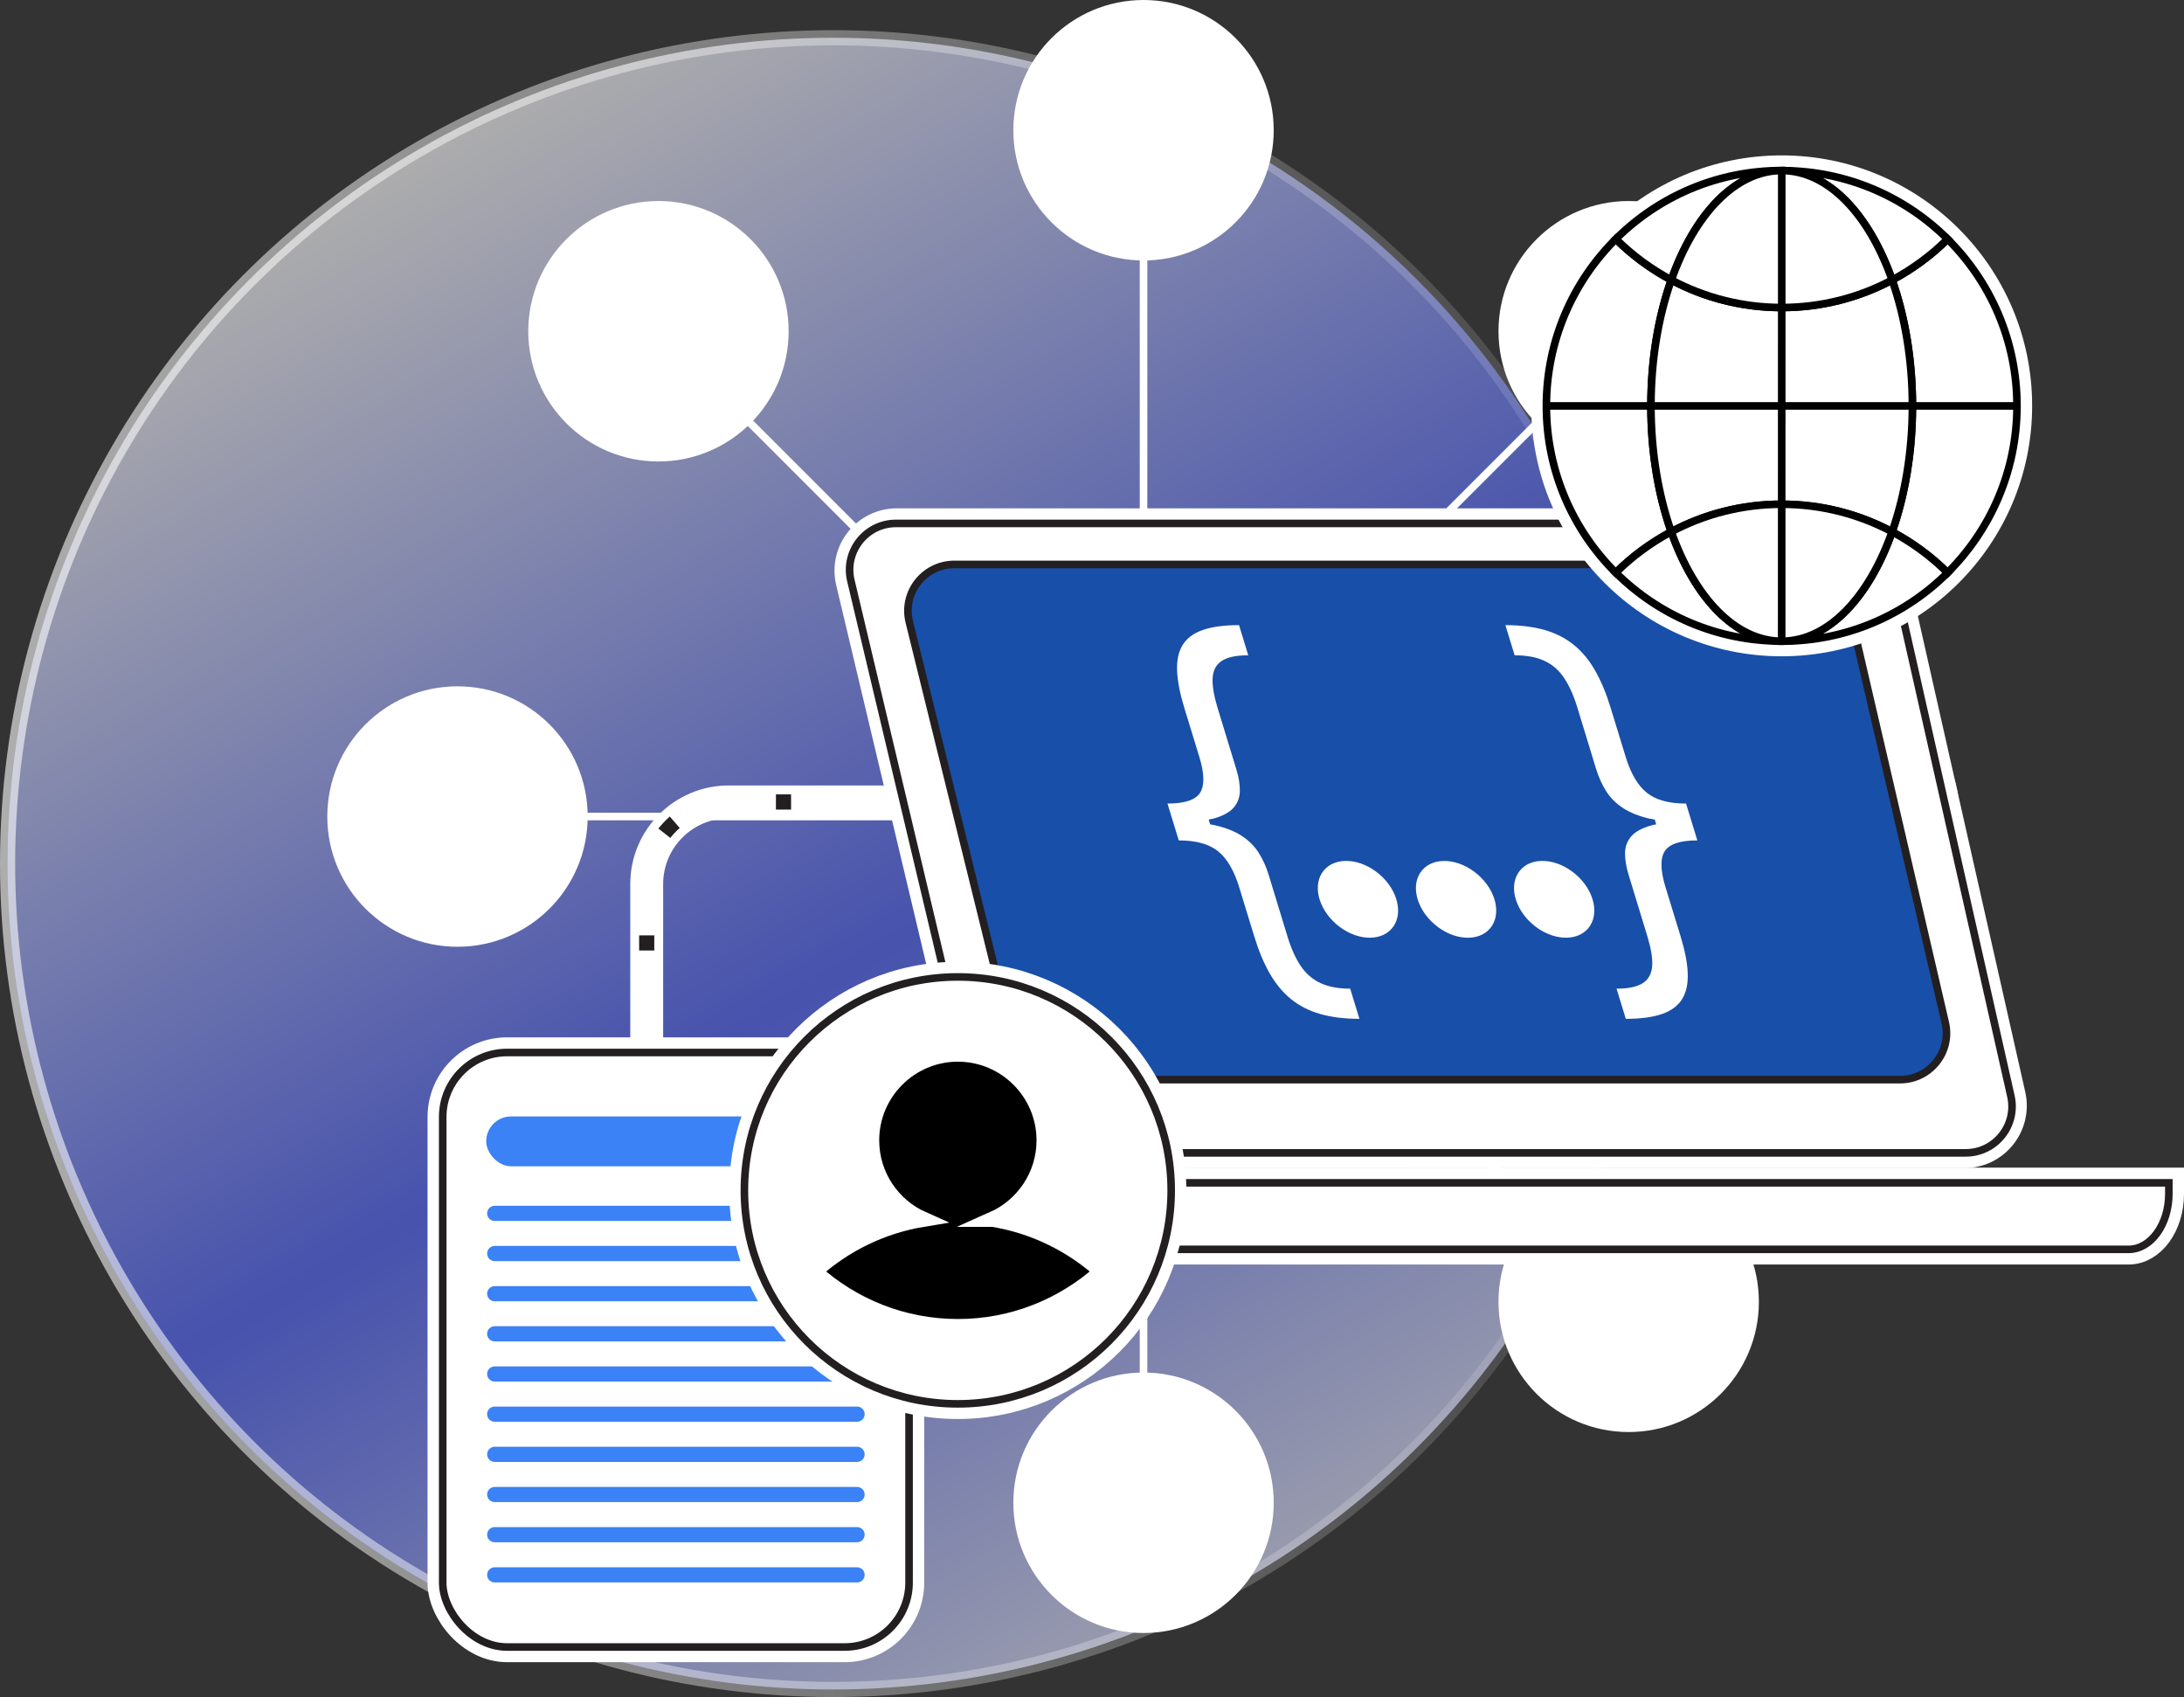 <?xml version="1.0" encoding="UTF-8"?>
<svg id="Layer_2" data-name="Layer 2" xmlns="http://www.w3.org/2000/svg" xmlns:xlink="http://www.w3.org/1999/xlink" viewBox="0 0 288.2 223.88">
  <rect x="0" y="0" width="288.2" height="223.88" fill="#333333" stroke="none"/>
  <defs>
    <style>
      .cls-1, .cls-2, .cls-3 {
        fill: #fff;
      }

      .cls-4 {
        fill: #3b82f6;
      }

      .cls-5, .cls-2, .cls-6, .cls-7, .cls-8, .cls-3, .cls-9 {
        stroke-miterlimit: 10;
      }

      .cls-5, .cls-6, .cls-7 {
        fill: none;
      }

      .cls-5, .cls-8, .cls-9 {
        stroke: #fff;
      }

      .cls-2, .cls-7 {
        stroke: #231f20;
      }

      .cls-6 {
        stroke: #3b82f6;
        stroke-linecap: round;
      }

      .cls-6, .cls-7, .cls-8, .cls-10 {
        stroke-width: 2px;
      }

      .cls-7 {
        stroke-dasharray: 0 0 0 12 2 2;
      }

      .cls-3 {
        stroke: #000;
      }

      .cls-9 {
        fill: #184fa8;
        stroke-width: 4px;
      }

      .cls-10 {
        fill: url(#linear-gradient);
        opacity: .6;
        stroke: url(#linear-gradient-2);
      }
    </style>
    <linearGradient id="linear-gradient" x1="164.44" y1="208.3" x2="55.47" y2="19.56" gradientUnits="userSpaceOnUse">
      <stop offset="0" stop-color="#dde1ff"/>
      <stop offset=".44" stop-color="#5468ff"/>
      <stop offset="1" stop-color="#fff"/>
    </linearGradient>
    <linearGradient id="linear-gradient-2" x1="0" y1="113.93" x2="219.9" y2="113.93" gradientUnits="userSpaceOnUse">
      <stop offset="0" stop-color="#fff"/>
      <stop offset="1" stop-color="#fff" stop-opacity=".13"/>
    </linearGradient>
  </defs>
  <g id="Layer_1-2" data-name="Layer 1">
    <circle class="cls-10" cx="109.95" cy="113.93" r="108.95"/>
    <g>
      <circle class="cls-1" cx="150.9" cy="17.18" r="17.18"/>
      <circle class="cls-1" cx="150.9" cy="198.25" r="17.18"/>
      <line class="cls-5" x1="150.9" y1="201.61" x2="150.9" y2="17.18"/>
      <circle class="cls-1" cx="214.92" cy="43.7" r="17.18"/>
      <circle class="cls-1" cx="150.9" cy="107.72" r="17.18"/>
      <circle class="cls-1" cx="86.89" cy="171.74" r="17.18"/>
      <line class="cls-5" x1="84.52" y1="174.11" x2="214.92" y2="43.7"/>
      <circle class="cls-1" cx="86.89" cy="43.7" r="17.18"/>
      <circle class="cls-1" cx="214.92" cy="171.74" r="17.18"/>
      <line class="cls-5" x1="217.29" y1="174.11" x2="86.89" y2="43.7"/>
      <circle class="cls-1" cx="241.44" cy="107.72" r="17.18"/>
      <path class="cls-1" d="m43.19,107.72c0-9.49,7.69-17.18,17.18-17.18s17.18,7.69,17.18,17.18-7.69,17.18-17.18,17.18c-9.49,0-17.18-7.69-17.18-17.18Z"/>
      <line class="cls-5" x1="57.02" y1="107.72" x2="241.44" y2="107.72"/>
    </g>
    <path class="cls-1" d="m74.51,165.99h-13.66v-4.33h13.66c4.78,0,8.66-3.89,8.66-8.67v-36.37c0-7.17,5.83-13,13-13h68.22v4.33h-68.22c-4.78,0-8.66,3.89-8.66,8.67v36.37c0,7.17-5.83,13-13,13Z"/>
    <path class="cls-7" d="m164.39,105.8h-68.22c-5.98,0-10.83,4.85-10.83,10.83v14.71s0,8.58,0,8.58v13.08"/>
    <g>
      <path class="cls-9" d="m129.81,156.04v1.46c0,4.04,2.38,7.32,5.32,7.32h145.75c2.94,0,5.32-3.28,5.32-7.32v-1.46h-156.39Z"/>
      <path class="cls-9" d="m259.22,152.09h-124.1c-2.89,0-5.4-1.98-6.06-4.79l-16.77-70.57c-.93-3.92,2.04-7.67,6.06-7.67h124.94c2.91,0,5.44,2.02,6.08,4.86l15.93,70.57c.88,3.9-2.08,7.61-6.08,7.61Z"/>
      <path class="cls-2" d="m259.39,152.09h-124.33c-2.84,0-5.3-1.95-5.96-4.71l-16.82-70.79c-.91-3.85,2-7.54,5.96-7.54h125.17c2.86,0,5.34,1.98,5.97,4.78l15.98,70.79c.86,3.83-2.05,7.47-5.97,7.47Zm-21.6-77.63h-111.85c-3.98,0-6.9,3.73-5.95,7.59l13.75,55.72c.67,2.74,3.13,4.66,5.95,4.66h111.04c3.94,0,6.86-3.67,5.97-7.51l-12.94-55.72c-.64-2.78-3.12-4.74-5.97-4.74Z"/>
      <path class="cls-2" d="m129.81,156.04v1.46c0,4.04,2.38,7.32,5.32,7.32h145.75c2.94,0,5.32-3.28,5.32-7.32v-1.46h-156.39Z"/>
      <g>
        <path class="cls-1" d="m160.02,108.02c1.27-.34,2.18-.82,2.74-1.44.55-.62.84-1.37.85-2.23.01-.87-.14-1.83-.47-2.88l-2.48-8.12c-.48-1.58-.7-2.89-.64-3.91.06-1.02.47-1.78,1.22-2.26.75-.49,1.91-.73,3.48-.73l-1.22-3.98c-1.99,0-3.59.22-4.81.65-1.22.43-2.1,1.1-2.64,1.99s-.78,2.02-.72,3.39c.06,1.37.37,2.98.94,4.85l1.99,6.49c.68,2.22.71,3.8.1,4.75-.61.95-2.05,1.42-4.3,1.42l.72,2.35.05.16.72,2.35c2.26,0,3.98.47,5.17,1.42,1.19.95,2.12,2.53,2.8,4.75l1.99,6.49c.57,1.87,1.24,3.48,2.02,4.85.78,1.37,1.71,2.5,2.79,3.39s2.37,1.56,3.86,1.99c1.49.43,3.22.65,5.21.65l-1.22-3.98c-1.57,0-2.88-.25-3.93-.74-1.05-.49-1.92-1.25-2.6-2.26-.68-1.01-1.27-2.31-1.75-3.9l-2.48-8.12c-.32-1.06-.76-2.02-1.3-2.88-.54-.87-1.28-1.61-2.21-2.23-.93-.62-2.14-1.1-3.62-1.44-.19-.04-.39-.07-.59-.11l-.19-.63c.17-.04.36-.07.52-.11Z"/>
        <path class="cls-1" d="m217.76,108.02c-1.48-.34-2.68-.82-3.62-1.44-.93-.62-1.67-1.37-2.21-2.23-.54-.87-.97-1.83-1.3-2.88l-2.48-8.12c-.48-1.58-1.07-2.89-1.75-3.91-.68-1.02-1.55-1.78-2.6-2.26-1.05-.49-2.36-.73-3.93-.73l-1.22-3.98c1.99,0,3.73.22,5.21.65,1.49.43,2.77,1.1,3.86,1.99s2.02,2.02,2.79,3.39c.78,1.37,1.45,2.98,2.02,4.85l1.99,6.49c.68,2.22,1.61,3.8,2.8,4.75,1.19.95,2.91,1.42,5.17,1.42l.72,2.35.05.16.72,2.35c-2.26,0-3.69.47-4.3,1.42-.61.95-.58,2.53.1,4.75l1.99,6.49c.57,1.87.89,3.48.94,4.85.06,1.37-.18,2.5-.72,3.39s-1.42,1.56-2.64,1.99c-1.22.43-2.83.65-4.81.65l-1.22-3.98c1.57,0,2.73-.25,3.48-.74.75-.49,1.15-1.25,1.22-2.26s-.15-2.31-.63-3.9l-2.48-8.12c-.32-1.06-.48-2.02-.47-2.88.01-.87.3-1.61.85-2.23.55-.62,1.47-1.1,2.74-1.44.16-.04.35-.07.52-.11l-.19-.63c-.2-.04-.41-.07-.59-.11Z"/>
        <ellipse class="cls-1" cx="179.2" cy="118.66" rx="4.35" ry="5.9" transform="translate(-27.57 177.3) rotate(-49.35)"/>
        <ellipse class="cls-1" cx="192.15" cy="118.66" rx="4.35" ry="5.9" transform="translate(-23.06 187.13) rotate(-49.35)"/>
        <ellipse class="cls-1" cx="205.1" cy="118.66" rx="4.35" ry="5.9" transform="translate(-18.55 196.95) rotate(-49.35)"/>
      </g>
    </g>
    <g>
      <g>
        <rect class="cls-9" x="58.42" y="138.85" width="61.54" height="78.43" rx="8.5" ry="8.5"/>
        <rect class="cls-2" x="58.42" y="138.85" width="61.54" height="78.43" rx="8.5" ry="8.5"/>
      </g>
      <line class="cls-6" x1="65.28" y1="160.07" x2="113.1" y2="160.07"/>
      <line class="cls-6" x1="65.28" y1="170.67" x2="113.1" y2="170.67"/>
      <line class="cls-6" x1="65.28" y1="165.37" x2="113.1" y2="165.37"/>
      <line class="cls-6" x1="65.28" y1="175.96" x2="113.1" y2="175.96"/>
      <line class="cls-6" x1="65.28" y1="181.26" x2="113.1" y2="181.26"/>
      <line class="cls-6" x1="65.28" y1="191.86" x2="113.1" y2="191.86"/>
      <line class="cls-6" x1="65.28" y1="186.56" x2="113.1" y2="186.56"/>
      <line class="cls-6" x1="65.28" y1="197.16" x2="113.1" y2="197.16"/>
      <line class="cls-6" x1="65.28" y1="202.46" x2="113.1" y2="202.46"/>
      <line class="cls-6" x1="65.28" y1="207.76" x2="113.1" y2="207.76"/>
      <rect class="cls-4" x="64.16" y="147.28" width="51.08" height="6.58" rx="3.29" ry="3.29"/>
    </g>
    <g>
      <circle class="cls-9" cx="126.39" cy="157.04" r="28.16"/>
      <circle class="cls-2" cx="126.39" cy="157.04" r="28.16"/>
      <path class="cls-8" d="m130.99,160.85c3.99-1.77,6.79-5.77,6.79-10.41,0-6.28-5.11-11.38-11.38-11.38s-11.38,5.11-11.38,11.38c0,4.64,2.79,8.64,6.79,10.41-5.46.9-10.38,3.35-14.32,6.89,5.02,4.51,11.64,7.27,18.92,7.27s13.9-2.77,18.92-7.27c-3.94-3.54-8.87-5.99-14.32-6.89Z"/>
    </g>
    <g>
      <path class="cls-9" d="m257,31.53c-5.61-5.58-13.35-9.03-21.89-9.03s-16.28,3.45-21.89,9.03c-5.65,5.62-9.16,13.41-9.16,22.01s3.5,16.39,9.16,22.01c5.61,5.58,13.35,9.03,21.89,9.03s16.28-3.45,21.89-9.03c5.65-5.62,9.16-13.41,9.16-22.01s-3.5-16.39-9.16-22.01Z"/>
      <g>
        <path class="cls-3" d="m266.16,53.55c0-8.6-3.5-16.39-9.16-22.01-2.15,2.14-4.62,3.96-7.32,5.4,1.69,4.8,2.68,10.5,2.68,16.61s-.99,11.81-2.68,16.61c2.7,1.44,5.17,3.26,7.32,5.4,5.65-5.62,9.16-13.41,9.16-22.01Z"/>
        <path class="cls-3" d="m217.86,53.55c0-6.11.99-11.81,2.68-16.61-2.7-1.44-5.17-3.26-7.32-5.4-5.65,5.62-9.16,13.41-9.16,22.01s3.5,16.39,9.16,22.01c2.15-2.14,4.62-3.96,7.32-5.4-1.69-4.8-2.68-10.5-2.68-16.61Z"/>
        <path class="cls-3" d="m235.12,84.59c8.54,0,16.28-3.45,21.89-9.03-2.15-2.14-4.62-3.96-7.32-5.4-3.06,8.67-8.44,14.44-14.57,14.44Z"/>
        <path class="cls-3" d="m220.54,70.15c-2.7,1.44-5.17,3.26-7.32,5.4,5.61,5.58,13.35,9.03,21.89,9.03-6.13,0-11.51-5.76-14.57-14.44Z"/>
        <path class="cls-3" d="m235.12,22.5c-8.54,0-16.28,3.45-21.89,9.03,2.15,2.14,4.62,3.96,7.32,5.4,3.06-8.67,8.44-14.44,14.57-14.44Z"/>
        <path class="cls-3" d="m249.69,36.94c2.7-1.44,5.17-3.26,7.32-5.4-5.61-5.58-13.35-9.03-21.89-9.03,6.13,0,11.51,5.76,14.57,14.44Z"/>
        <path class="cls-3" d="m220.54,36.94c-1.69,4.8-2.68,10.5-2.68,16.61s.99,11.81,2.68,16.61c4.35-2.31,9.3-3.63,14.57-3.63s10.23,1.32,14.57,3.63c1.69-4.8,2.68-10.5,2.68-16.61s-.99-11.81-2.68-16.61c-4.35,2.31-9.3,3.63-14.57,3.63s-10.23-1.32-14.57-3.63Z"/>
        <path class="cls-3" d="m220.54,70.15c3.06,8.67,8.44,14.44,14.57,14.44s11.51-5.76,14.57-14.44c-4.35-2.31-9.3-3.63-14.57-3.63s-10.23,1.32-14.57,3.63Z"/>
        <path class="cls-3" d="m235.12,22.5c-6.13,0-11.51,5.76-14.57,14.44,4.35,2.31,9.3,3.63,14.57,3.63s10.23-1.32,14.57-3.63c-3.06-8.67-8.44-14.44-14.57-14.44Z"/>
      </g>
      <line class="cls-3" x1="235.12" y1="22.5" x2="235.11" y2="84.59"/>
      <line class="cls-3" x1="204.07" y1="53.55" x2="266.16" y2="53.55"/>
    </g>
  </g>
</svg>